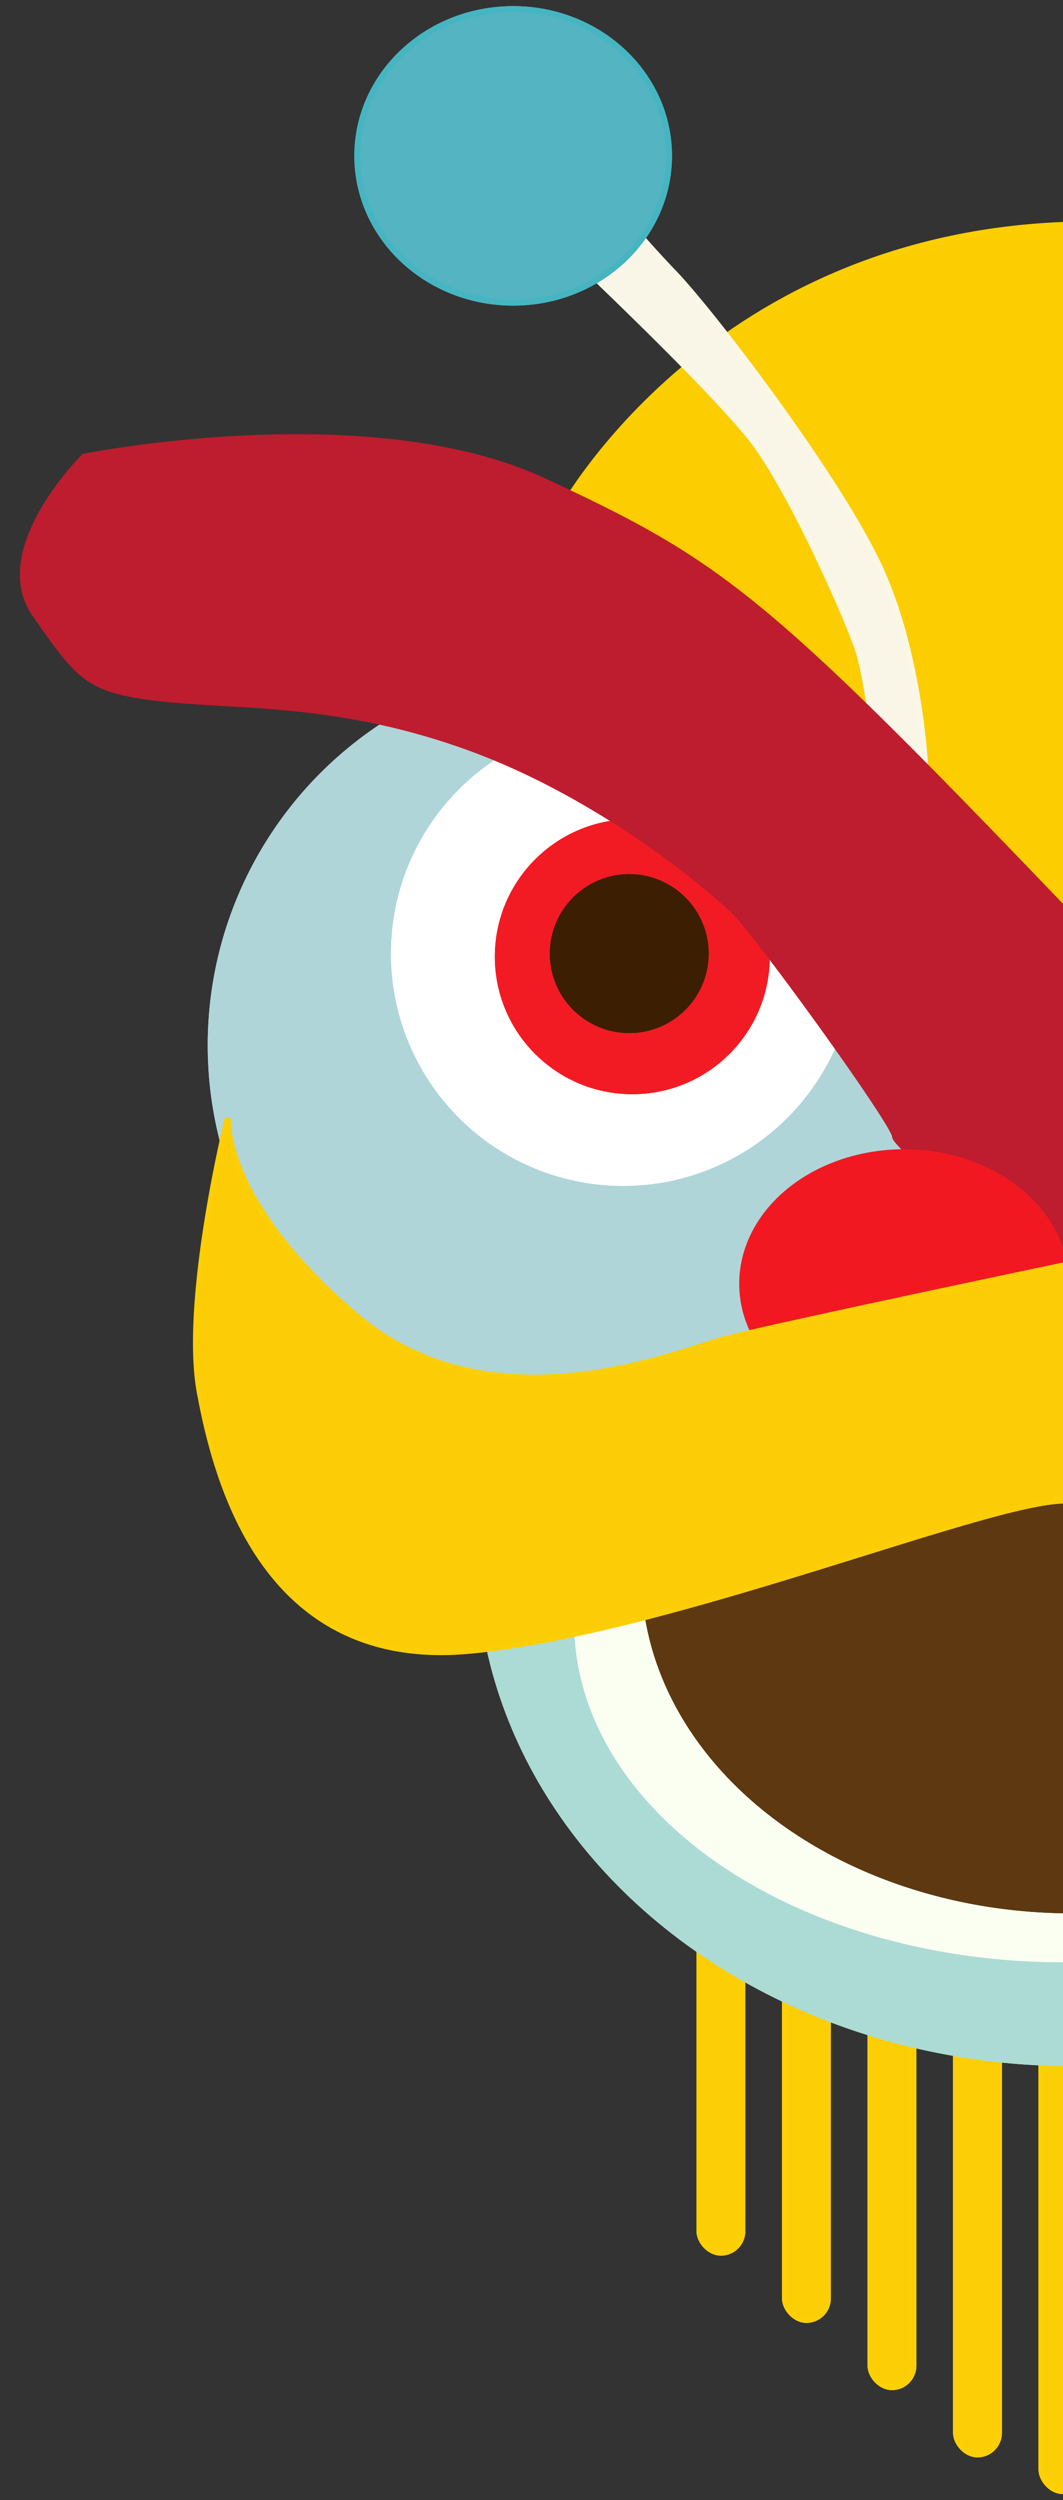 <svg xmlns="http://www.w3.org/2000/svg" xmlns:xlink="http://www.w3.org/1999/xlink" width="174" height="409" viewBox="0 0 174 409">
  <rect x="0" y="0" width="174" height="409" fill="#333333" stroke="none"/>
  <defs>
    <clipPath id="clip-Web_1920_1">
      <rect width="174" height="409"/>
    </clipPath>
  </defs>
  <g id="Web_1920_1" data-name="Web 1920 – 1" clip-path="url(#clip-Web_1920_1)">
    <g id="Rectangle_12" data-name="Rectangle 12" transform="translate(170 327)" fill="#fcce06" stroke="#fcd005" stroke-width="1">
      <rect width="8" height="81" rx="4" stroke="none"/>
      <rect x="0.5" y="0.5" width="7" height="80" rx="3.5" fill="none"/>
    </g>
    <g id="Rectangle_10" data-name="Rectangle 10" transform="translate(170 327)" fill="#fcce06" stroke="#fcd005" stroke-width="1">
      <rect width="8" height="81" rx="4" stroke="none"/>
      <rect x="0.5" y="0.5" width="7" height="80" rx="3.5" fill="none"/>
    </g>
    <g id="Rectangle_11" data-name="Rectangle 11" transform="translate(156 321)" fill="#fcce06" stroke="#fcd005" stroke-width="1">
      <rect width="8" height="81" rx="4" stroke="none"/>
      <rect x="0.5" y="0.5" width="7" height="80" rx="3.5" fill="none"/>
    </g>
    <g id="Rectangle_14" data-name="Rectangle 14" transform="translate(142 310)" fill="#fcce06" stroke="#fcd005" stroke-width="1">
      <rect width="8" height="81" rx="4" stroke="none"/>
      <rect x="0.5" y="0.5" width="7" height="80" rx="3.5" fill="none"/>
    </g>
    <g id="Rectangle_16" data-name="Rectangle 16" transform="translate(128 299)" fill="#fcce06" stroke="#fcd005" stroke-width="1">
      <rect width="8" height="81" rx="4" stroke="none"/>
      <rect x="0.5" y="0.5" width="7" height="80" rx="3.5" fill="none"/>
    </g>
    <g id="Rectangle_17" data-name="Rectangle 17" transform="translate(114 288)" fill="#fcce06" stroke="#fcd005" stroke-width="1">
      <rect width="8" height="81" rx="4" stroke="none"/>
      <rect x="0.5" y="0.5" width="7" height="80" rx="3.5" fill="none"/>
    </g>
    <g id="Ellipse_5" data-name="Ellipse 5" transform="translate(78 171)" fill="#abdbd4" stroke="#acdbd4" stroke-width="1">
      <ellipse cx="97.5" cy="83.5" rx="97.5" ry="83.5" stroke="none"/>
      <ellipse cx="97.5" cy="83.5" rx="97" ry="83" fill="none"/>
    </g>
    <g id="Ellipse_4" data-name="Ellipse 4" transform="translate(94 210)" fill="#fafff1" stroke="#fafff1" stroke-width="1">
      <ellipse cx="80" cy="55.5" rx="80" ry="55.5" stroke="none"/>
      <ellipse cx="80" cy="55.5" rx="79.5" ry="55" fill="none"/>
    </g>
    <g id="Ellipse_3" data-name="Ellipse 3" transform="translate(105 202)" fill="#5e3811" stroke="#5e3811" stroke-width="1">
      <ellipse cx="70.5" cy="55.5" rx="70.5" ry="55.5" stroke="none"/>
      <ellipse cx="70.5" cy="55.5" rx="70" ry="55" fill="none"/>
    </g>
    <g id="Ellipse_11" data-name="Ellipse 11" transform="translate(56 112)" fill="#4ab7bf" stroke="#4bb7bf" stroke-width="1">
      <ellipse cx="45" cy="47" rx="45" ry="47" stroke="none"/>
      <ellipse cx="45" cy="47" rx="44.5" ry="46.5" fill="none"/>
    </g>
    <g id="Ellipse_6" data-name="Ellipse 6" transform="translate(34 108)" fill="#afd5d9" stroke="#b0d5d9" stroke-width="1">
      <circle cx="63" cy="63" r="63" stroke="none"/>
      <circle cx="63" cy="63" r="62.5" fill="none"/>
    </g>
    <g id="Ellipse_10" data-name="Ellipse 10" transform="translate(64 118)" fill="#fff" stroke="#fff" stroke-width="1">
      <circle cx="38" cy="38" r="38" stroke="none"/>
      <circle cx="38" cy="38" r="37.5" fill="none"/>
    </g>
    <path id="Path_5" data-name="Path 5" d="M838.3,317.486,920.554,388.7l78.905-71.216s-20.325-50.266-78.905-47.655S838.3,317.486,838.3,317.486Z" transform="translate(-747 -233)" fill="#fccd00" stroke="#fccf00" stroke-width="1"/>
    <g id="Ellipse_9" data-name="Ellipse 9" transform="translate(81 134)" fill="#f21b24" stroke="#f21b24" stroke-width="1">
      <circle cx="22.5" cy="22.5" r="22.5" stroke="none"/>
      <circle cx="22.5" cy="22.5" r="22" fill="none"/>
    </g>
    <g id="Ellipse_8" data-name="Ellipse 8" transform="translate(90 143)" fill="#3c1f03" stroke="#3c1f03" stroke-width="1">
      <circle cx="13" cy="13" r="13" stroke="none"/>
      <circle cx="13" cy="13" r="12.5" fill="none"/>
    </g>
    <path id="Path_3" data-name="Path 3" d="M860.392,264.106l-7.546,8.743S880.9,299.1,887.068,307.756s14.408,27.232,16.378,32.8,3.408,20.872,3.408,20.872h7.8s-.688-19.5-7.8-34.434-27.766-41.917-33.811-48.007A171.757,171.757,0,0,1,860.392,264.106Z" transform="translate(-763.154 -234.774)" fill="#faf6e7" stroke="#faf7e7" stroke-width="1"/>
    <g id="Ellipse_17" data-name="Ellipse 17" transform="translate(58 1)" fill="#55b4c2" stroke="#46b5c2" stroke-width="1">
      <ellipse cx="26" cy="24.5" rx="26" ry="24.5" stroke="none"/>
      <ellipse cx="26" cy="24.5" rx="25.5" ry="24" fill="none"/>
    </g>
    <path id="Path_1" data-name="Path 1" d="M921.6,382.2c-49.847-52.041-56.848-57.109-85.551-70.479s-75.288-4-75.288-4-15.386,15.263-8,25.783,8.614,12.442,21.108,13.787,28.722.25,50.078,8.039,39.153,22.7,43.337,26.866,26.236,34.735,26.236,36.7S921.6,442.787,921.6,442.787l29.47-23.887s14.5-30.279,19.386-36.7,33.614-22.467,46.924-26.866,39.292-9.289,50.939-8.039,21.276-8.8,22.8-13.787-3.328-21.7-8.647-25.783-55.954-.531-70.953,4S965.6,333.51,965.6,333.51s-33.041,31.76-37.725,38.263A56.519,56.519,0,0,0,921.6,382.2Z" transform="translate(-747 -233)" fill="#bd1d2e" stroke="#bd1d2e" stroke-width="1"/>
    <ellipse id="Ellipse_1" data-name="Ellipse 1" cx="27" cy="22" rx="27" ry="22" transform="translate(121 188)" fill="#f11822"/>
    <path id="Path_2" data-name="Path 2" d="M784.3,415.9s-7.369,29.8-4.581,44.887,10.831,45.455,44.269,42.238,86.306-25.253,97.8-24.531,73.123,23.884,83.857,24.531,52.649,1.432,55.6-42.238-3.1-44.887-3.1-44.887-9.7,29.331-24.729,36.289-38.143,10.239-63.572,0a189.964,189.964,0,0,0-48.054-12.313s-49.087,10.286-56.553,12.313-37.827,14.928-59.98-3.944S784.3,415.9,784.3,415.9Z" transform="translate(-747 -233)" fill="#fccc07" stroke="#fcce06" stroke-width="1"/>
  </g>
</svg>
